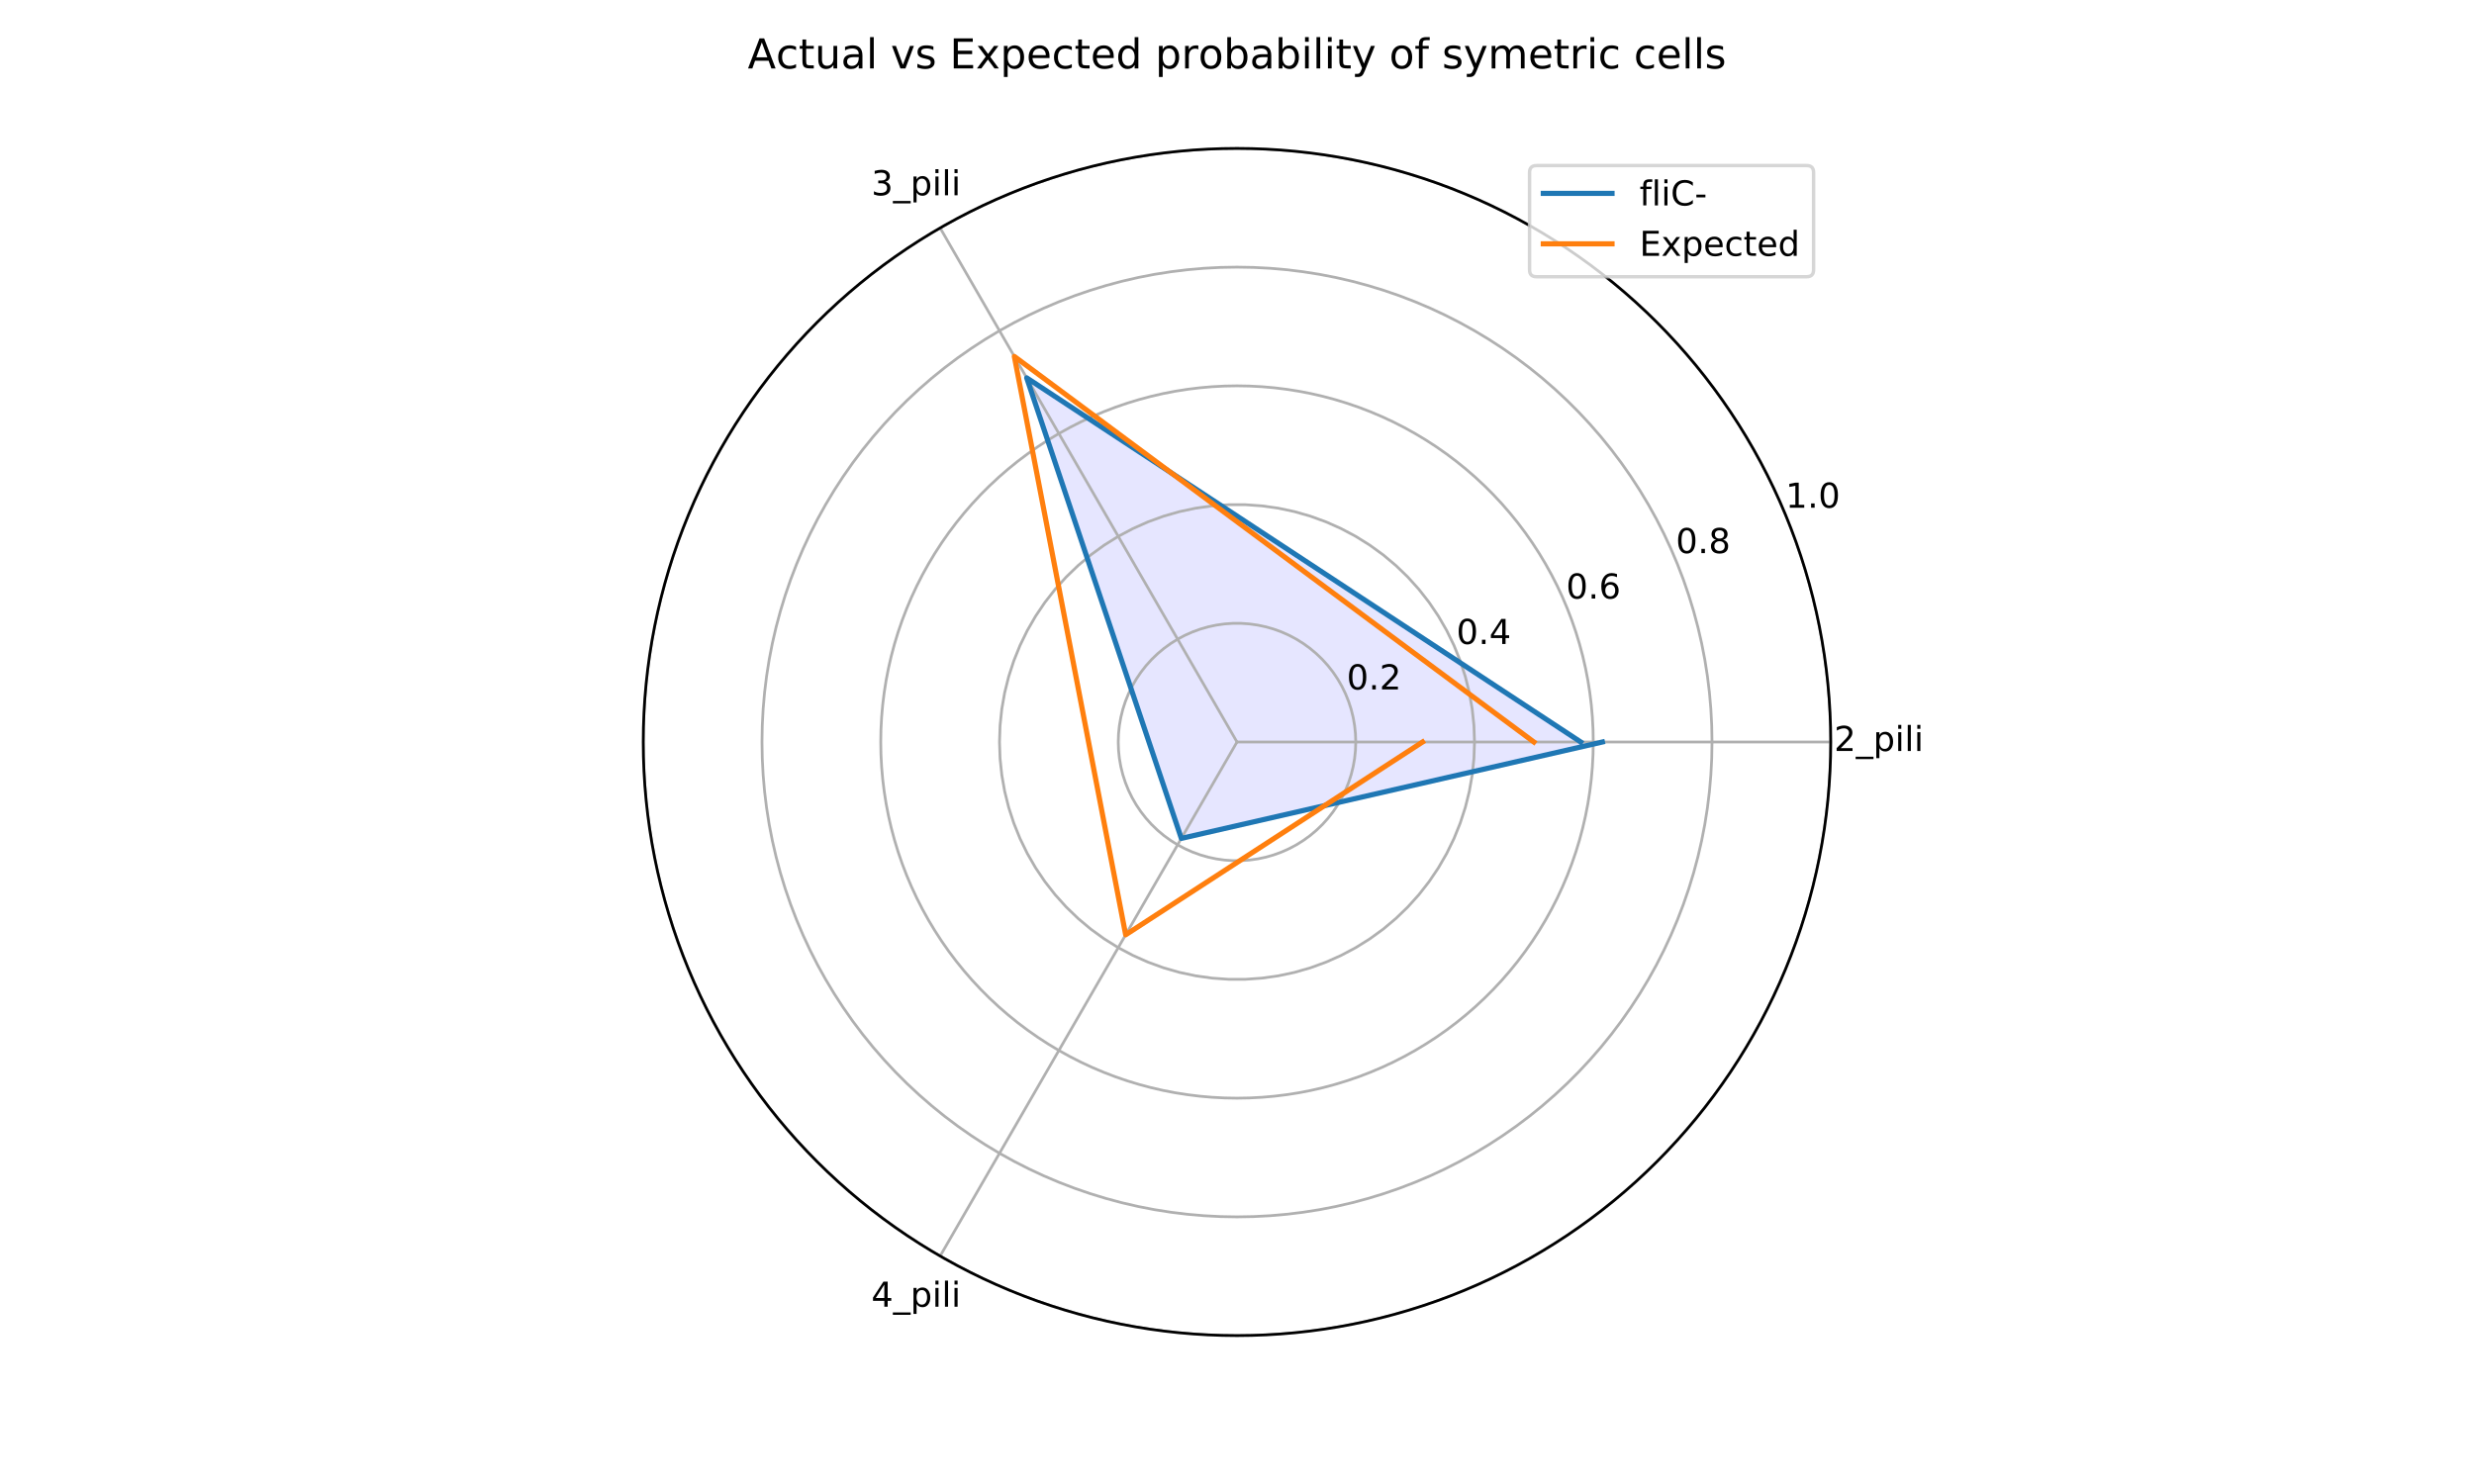 <?xml version="1.0" encoding="utf-8" standalone="no"?>
<!DOCTYPE svg PUBLIC "-//W3C//DTD SVG 1.1//EN"
  "http://www.w3.org/Graphics/SVG/1.1/DTD/svg11.dtd">
<!-- Created with matplotlib (https://matplotlib.org/) -->
<svg height="432pt" version="1.1" viewBox="0 0 720 432" width="720pt" xmlns="http://www.w3.org/2000/svg" xmlns:xlink="http://www.w3.org/1999/xlink">
 <defs>
  <style type="text/css">
*{stroke-linecap:butt;stroke-linejoin:round;}
  </style>
 </defs>
 <g id="figure_1">
  <g id="patch_1">
   <path d="M 0 432 
L 720 432 
L 720 0 
L 0 0 
z
" style="fill:#ffffff;"/>
  </g>
  <g id="axes_1">
   <g id="patch_2">
    <path d="M 532.8 216 
C 532.8 193.308 528.33 170.837 519.646 149.872 
C 510.963 128.908 498.234 109.858 482.188 93.812 
C 466.142 77.766 447.092 65.037 426.128 56.354 
C 405.163 47.67 382.692 43.2 360 43.2 
C 337.308 43.2 314.837 47.67 293.872 56.354 
C 272.908 65.037 253.858 77.766 237.812 93.812 
C 221.766 109.858 209.037 128.908 200.354 149.872 
C 191.67 170.837 187.2 193.308 187.2 216 
C 187.2 238.692 191.67 261.163 200.354 282.128 
C 209.037 303.092 221.766 322.142 237.812 338.188 
C 253.858 354.234 272.908 366.963 293.872 375.646 
C 314.837 384.33 337.308 388.8 360 388.8 
C 382.692 388.8 405.163 384.33 426.128 375.646 
C 447.092 366.963 466.142 354.234 482.188 338.188 
C 498.234 322.142 510.963 303.092 519.646 282.128 
C 528.33 261.163 532.8 238.692 532.8 216 
M 360 216 
C 360 216 360 216 360 216 
C 360 216 360 216 360 216 
C 360 216 360 216 360 216 
C 360 216 360 216 360 216 
C 360 216 360 216 360 216 
C 360 216 360 216 360 216 
C 360 216 360 216 360 216 
C 360 216 360 216 360 216 
C 360 216 360 216 360 216 
C 360 216 360 216 360 216 
C 360 216 360 216 360 216 
C 360 216 360 216 360 216 
C 360 216 360 216 360 216 
C 360 216 360 216 360 216 
C 360 216 360 216 360 216 
C 360 216 360 216 360 216 
M 532.8 216 
z
" style="fill:#ffffff;"/>
   </g>
   <g id="patch_3">
    <path clip-path="url(#pb5dd4c0963)" d="M 460.042 216 
L 298.8 109.998 
L 343.8 244.059 
L 466.338 216 
z
" style="fill:#0000ff;opacity:0.1;"/>
   </g>
   <g id="matplotlib.axis_1">
    <g id="xtick_1">
     <g id="line2d_1">
      <path clip-path="url(#pb5dd4c0963)" d="M 360 216 
L 532.8 216 
" style="fill:none;stroke:#b0b0b0;stroke-linecap:square;stroke-width:0.8;"/>
     </g>
     <g id="text_1">
      <!-- 2_pili -->
      <defs>
       <path d="M 19.188 8.297 
L 53.609 8.297 
L 53.609 0 
L 7.328 0 
L 7.328 8.297 
Q 12.938 14.109 22.625 23.891 
Q 32.328 33.688 34.812 36.531 
Q 39.547 41.844 41.422 45.531 
Q 43.312 49.219 43.312 52.781 
Q 43.312 58.594 39.234 62.25 
Q 35.156 65.922 28.609 65.922 
Q 23.969 65.922 18.812 64.312 
Q 13.672 62.703 7.812 59.422 
L 7.812 69.391 
Q 13.766 71.781 18.938 73 
Q 24.125 74.219 28.422 74.219 
Q 39.75 74.219 46.484 68.547 
Q 53.219 62.891 53.219 53.422 
Q 53.219 48.922 51.531 44.891 
Q 49.859 40.875 45.406 35.406 
Q 44.188 33.984 37.641 27.219 
Q 31.109 20.453 19.188 8.297 
z
" id="DejaVuSans-50"/>
       <path d="M 50.984 -16.609 
L 50.984 -23.578 
L -0.984 -23.578 
L -0.984 -16.609 
z
" id="DejaVuSans-95"/>
       <path d="M 18.109 8.203 
L 18.109 -20.797 
L 9.078 -20.797 
L 9.078 54.688 
L 18.109 54.688 
L 18.109 46.391 
Q 20.953 51.266 25.266 53.625 
Q 29.594 56 35.594 56 
Q 45.562 56 51.781 48.094 
Q 58.016 40.188 58.016 27.297 
Q 58.016 14.406 51.781 6.484 
Q 45.562 -1.422 35.594 -1.422 
Q 29.594 -1.422 25.266 0.953 
Q 20.953 3.328 18.109 8.203 
z
M 48.688 27.297 
Q 48.688 37.203 44.609 42.844 
Q 40.531 48.484 33.406 48.484 
Q 26.266 48.484 22.188 42.844 
Q 18.109 37.203 18.109 27.297 
Q 18.109 17.391 22.188 11.75 
Q 26.266 6.109 33.406 6.109 
Q 40.531 6.109 44.609 11.75 
Q 48.688 17.391 48.688 27.297 
z
" id="DejaVuSans-112"/>
       <path d="M 9.422 54.688 
L 18.406 54.688 
L 18.406 0 
L 9.422 0 
z
M 9.422 75.984 
L 18.406 75.984 
L 18.406 64.594 
L 9.422 64.594 
z
" id="DejaVuSans-105"/>
       <path d="M 9.422 75.984 
L 18.406 75.984 
L 18.406 0 
L 9.422 0 
z
" id="DejaVuSans-108"/>
      </defs>
      <g transform="translate(533.777 218.62)scale(0.1 -0.1)">
       <use xlink:href="#DejaVuSans-50"/>
       <use x="63.623" xlink:href="#DejaVuSans-95"/>
       <use x="113.623" xlink:href="#DejaVuSans-112"/>
       <use x="177.1" xlink:href="#DejaVuSans-105"/>
       <use x="204.883" xlink:href="#DejaVuSans-108"/>
       <use x="232.666" xlink:href="#DejaVuSans-105"/>
      </g>
     </g>
    </g>
    <g id="xtick_2">
     <g id="line2d_2">
      <path clip-path="url(#pb5dd4c0963)" d="M 360 216 
L 273.6 66.351 
" style="fill:none;stroke:#b0b0b0;stroke-linecap:square;stroke-width:0.8;"/>
     </g>
     <g id="text_2">
      <!-- 3_pili -->
      <defs>
       <path d="M 40.578 39.312 
Q 47.656 37.797 51.625 33 
Q 55.609 28.219 55.609 21.188 
Q 55.609 10.406 48.188 4.484 
Q 40.766 -1.422 27.094 -1.422 
Q 22.516 -1.422 17.656 -0.516 
Q 12.797 0.391 7.625 2.203 
L 7.625 11.719 
Q 11.719 9.328 16.594 8.109 
Q 21.484 6.891 26.812 6.891 
Q 36.078 6.891 40.938 10.547 
Q 45.797 14.203 45.797 21.188 
Q 45.797 27.641 41.281 31.266 
Q 36.766 34.906 28.719 34.906 
L 20.219 34.906 
L 20.219 43.016 
L 29.109 43.016 
Q 36.375 43.016 40.234 45.922 
Q 44.094 48.828 44.094 54.297 
Q 44.094 59.906 40.109 62.906 
Q 36.141 65.922 28.719 65.922 
Q 24.656 65.922 20.016 65.031 
Q 15.375 64.156 9.812 62.312 
L 9.812 71.094 
Q 15.438 72.656 20.344 73.438 
Q 25.25 74.219 29.594 74.219 
Q 40.828 74.219 47.359 69.109 
Q 53.906 64.016 53.906 55.328 
Q 53.906 49.266 50.438 45.094 
Q 46.969 40.922 40.578 39.312 
z
" id="DejaVuSans-51"/>
      </defs>
      <g transform="translate(253.577 56.847)scale(0.1 -0.1)">
       <use xlink:href="#DejaVuSans-51"/>
       <use x="63.623" xlink:href="#DejaVuSans-95"/>
       <use x="113.623" xlink:href="#DejaVuSans-112"/>
       <use x="177.1" xlink:href="#DejaVuSans-105"/>
       <use x="204.883" xlink:href="#DejaVuSans-108"/>
       <use x="232.666" xlink:href="#DejaVuSans-105"/>
      </g>
     </g>
    </g>
    <g id="xtick_3">
     <g id="line2d_3">
      <path clip-path="url(#pb5dd4c0963)" d="M 360 216 
L 273.6 365.649 
" style="fill:none;stroke:#b0b0b0;stroke-linecap:square;stroke-width:0.8;"/>
     </g>
     <g id="text_3">
      <!-- 4_pili -->
      <defs>
       <path d="M 37.797 64.312 
L 12.891 25.391 
L 37.797 25.391 
z
M 35.203 72.906 
L 47.609 72.906 
L 47.609 25.391 
L 58.016 25.391 
L 58.016 17.188 
L 47.609 17.188 
L 47.609 0 
L 37.797 0 
L 37.797 17.188 
L 4.891 17.188 
L 4.891 26.703 
z
" id="DejaVuSans-52"/>
      </defs>
      <g transform="translate(253.577 380.394)scale(0.1 -0.1)">
       <use xlink:href="#DejaVuSans-52"/>
       <use x="63.623" xlink:href="#DejaVuSans-95"/>
       <use x="113.623" xlink:href="#DejaVuSans-112"/>
       <use x="177.1" xlink:href="#DejaVuSans-105"/>
       <use x="204.883" xlink:href="#DejaVuSans-108"/>
       <use x="232.666" xlink:href="#DejaVuSans-105"/>
      </g>
     </g>
    </g>
   </g>
   <g id="matplotlib.axis_2">
    <g id="ytick_1">
     <g id="line2d_4">
      <path clip-path="url(#pb5dd4c0963)" d="M 394.56 216 
L 394.476 213.589 
L 394.224 211.19 
L 393.805 208.815 
L 393.221 206.474 
L 392.476 204.18 
L 391.572 201.943 
L 390.515 199.775 
L 389.309 197.686 
L 387.96 195.686 
L 386.474 193.785 
L 384.86 191.993 
L 383.125 190.317 
L 381.277 188.766 
L 379.326 187.348 
L 377.28 186.07 
L 375.15 184.938 
L 372.946 183.957 
L 370.68 183.131 
L 368.361 182.467 
L 366.001 181.965 
L 363.613 181.629 
L 361.206 181.461 
L 358.794 181.461 
L 356.387 181.629 
L 353.999 181.965 
L 351.639 182.467 
L 349.32 183.131 
L 347.054 183.957 
L 344.85 184.938 
L 342.72 186.07 
L 340.674 187.348 
L 338.723 188.766 
L 336.875 190.317 
L 335.14 191.993 
L 333.526 193.785 
L 332.04 195.686 
L 330.691 197.686 
L 329.485 199.775 
L 328.428 201.943 
L 327.524 204.18 
L 326.779 206.474 
L 326.195 208.815 
L 325.776 211.19 
L 325.524 213.589 
L 325.44 216 
L 325.524 218.411 
L 325.776 220.81 
L 326.195 223.185 
L 326.779 225.526 
L 327.524 227.82 
L 328.428 230.057 
L 329.485 232.225 
L 330.691 234.314 
L 332.04 236.314 
L 333.526 238.215 
L 335.14 240.007 
L 336.875 241.683 
L 338.723 243.234 
L 340.674 244.652 
L 342.72 245.93 
L 344.85 247.062 
L 347.054 248.043 
L 349.32 248.869 
L 351.639 249.533 
L 353.999 250.035 
L 356.387 250.371 
L 358.794 250.539 
L 361.206 250.539 
L 363.613 250.371 
L 366.001 250.035 
L 368.361 249.533 
L 370.68 248.869 
L 372.946 248.043 
L 375.15 247.062 
L 377.28 245.93 
L 379.326 244.652 
L 381.277 243.234 
L 383.125 241.683 
L 384.86 240.007 
L 386.474 238.215 
L 387.96 236.314 
L 389.309 234.314 
L 390.515 232.225 
L 391.572 230.057 
L 392.476 227.82 
L 393.221 225.526 
L 393.805 223.185 
L 394.224 220.81 
L 394.476 218.411 
L 394.56 216 
L 394.56 216 
" style="fill:none;stroke:#b0b0b0;stroke-linecap:square;stroke-width:0.8;"/>
     </g>
     <g id="text_4">
      <!-- 0.2 -->
      <defs>
       <path d="M 31.781 66.406 
Q 24.172 66.406 20.328 58.906 
Q 16.5 51.422 16.5 36.375 
Q 16.5 21.391 20.328 13.891 
Q 24.172 6.391 31.781 6.391 
Q 39.453 6.391 43.281 13.891 
Q 47.125 21.391 47.125 36.375 
Q 47.125 51.422 43.281 58.906 
Q 39.453 66.406 31.781 66.406 
z
M 31.781 74.219 
Q 44.047 74.219 50.516 64.516 
Q 56.984 54.828 56.984 36.375 
Q 56.984 17.969 50.516 8.266 
Q 44.047 -1.422 31.781 -1.422 
Q 19.531 -1.422 13.062 8.266 
Q 6.594 17.969 6.594 36.375 
Q 6.594 54.828 13.062 64.516 
Q 19.531 74.219 31.781 74.219 
z
" id="DejaVuSans-48"/>
       <path d="M 10.688 12.406 
L 21 12.406 
L 21 0 
L 10.688 0 
z
" id="DejaVuSans-46"/>
      </defs>
      <g transform="translate(391.929 200.695)scale(0.1 -0.1)">
       <use xlink:href="#DejaVuSans-48"/>
       <use x="63.623" xlink:href="#DejaVuSans-46"/>
       <use x="95.41" xlink:href="#DejaVuSans-50"/>
      </g>
     </g>
    </g>
    <g id="ytick_2">
     <g id="line2d_5">
      <path clip-path="url(#pb5dd4c0963)" d="M 429.12 216 
L 428.952 211.178 
L 428.447 206.38 
L 427.61 201.629 
L 426.442 196.948 
L 424.952 192.36 
L 423.144 187.886 
L 421.029 183.55 
L 418.617 179.372 
L 415.919 175.372 
L 412.949 171.571 
L 409.721 167.985 
L 406.25 164.634 
L 402.555 161.533 
L 398.651 158.697 
L 394.56 156.14 
L 390.3 153.875 
L 385.893 151.913 
L 381.359 150.263 
L 376.722 148.933 
L 372.003 147.93 
L 367.225 147.259 
L 362.412 146.922 
L 357.588 146.922 
L 352.775 147.259 
L 347.997 147.93 
L 343.278 148.933 
L 338.641 150.263 
L 334.107 151.913 
L 329.7 153.875 
L 325.44 156.14 
L 321.349 158.697 
L 317.445 161.533 
L 313.75 164.634 
L 310.279 167.985 
L 307.051 171.571 
L 304.081 175.372 
L 301.383 179.372 
L 298.971 183.55 
L 296.856 187.886 
L 295.048 192.36 
L 293.558 196.948 
L 292.39 201.629 
L 291.553 206.38 
L 291.048 211.178 
L 290.88 216 
L 291.048 220.822 
L 291.553 225.62 
L 292.39 230.371 
L 293.558 235.052 
L 295.048 239.64 
L 296.856 244.114 
L 298.971 248.45 
L 301.383 252.628 
L 304.081 256.628 
L 307.051 260.429 
L 310.279 264.015 
L 313.75 267.366 
L 317.445 270.467 
L 321.349 273.303 
L 325.44 275.86 
L 329.7 278.125 
L 334.107 280.087 
L 338.641 281.737 
L 343.278 283.067 
L 347.997 284.07 
L 352.775 284.741 
L 357.588 285.078 
L 362.412 285.078 
L 367.225 284.741 
L 372.003 284.07 
L 376.722 283.067 
L 381.359 281.737 
L 385.893 280.087 
L 390.3 278.125 
L 394.56 275.86 
L 398.651 273.303 
L 402.555 270.467 
L 406.25 267.366 
L 409.721 264.015 
L 412.949 260.429 
L 415.919 256.628 
L 418.617 252.628 
L 421.029 248.45 
L 423.144 244.114 
L 424.952 239.64 
L 426.442 235.052 
L 427.61 230.371 
L 428.447 225.62 
L 428.952 220.822 
L 429.12 216 
L 429.12 216 
" style="fill:none;stroke:#b0b0b0;stroke-linecap:square;stroke-width:0.8;"/>
     </g>
     <g id="text_5">
      <!-- 0.4 -->
      <g transform="translate(423.859 187.469)scale(0.1 -0.1)">
       <use xlink:href="#DejaVuSans-48"/>
       <use x="63.623" xlink:href="#DejaVuSans-46"/>
       <use x="95.41" xlink:href="#DejaVuSans-52"/>
      </g>
     </g>
    </g>
    <g id="ytick_3">
     <g id="line2d_6">
      <path clip-path="url(#pb5dd4c0963)" d="M 463.68 216 
L 463.617 212.382 
L 463.427 208.768 
L 463.112 205.162 
L 462.671 201.571 
L 462.105 197.996 
L 461.414 194.444 
L 460.6 190.918 
L 459.664 187.422 
L 458.606 183.961 
L 457.427 180.539 
L 456.13 177.161 
L 454.716 173.83 
L 453.187 170.55 
L 451.544 167.325 
L 449.79 164.16 
L 447.926 161.058 
L 445.955 158.023 
L 443.879 155.058 
L 441.701 152.168 
L 439.423 149.356 
L 437.049 146.625 
L 434.581 143.978 
L 432.022 141.419 
L 429.375 138.951 
L 426.644 136.577 
L 423.832 134.299 
L 420.942 132.121 
L 417.977 130.045 
L 414.942 128.074 
L 411.84 126.21 
L 408.675 124.456 
L 405.45 122.813 
L 402.17 121.284 
L 398.839 119.87 
L 395.461 118.573 
L 392.039 117.394 
L 388.578 116.336 
L 385.082 115.4 
L 381.556 114.586 
L 378.004 113.895 
L 374.429 113.329 
L 370.838 112.888 
L 367.232 112.573 
L 363.618 112.383 
L 360 112.32 
L 356.382 112.383 
L 352.768 112.573 
L 349.162 112.888 
L 345.571 113.329 
L 341.996 113.895 
L 338.444 114.586 
L 334.918 115.4 
L 331.422 116.336 
L 327.961 117.394 
L 324.539 118.573 
L 321.161 119.87 
L 317.83 121.284 
L 314.55 122.813 
L 311.325 124.456 
L 308.16 126.21 
L 305.058 128.074 
L 302.023 130.045 
L 299.058 132.121 
L 296.168 134.299 
L 293.356 136.577 
L 290.625 138.951 
L 287.978 141.419 
L 285.419 143.978 
L 282.951 146.625 
L 280.577 149.356 
L 278.299 152.168 
L 276.121 155.058 
L 274.045 158.023 
L 272.074 161.058 
L 270.21 164.16 
L 268.456 167.325 
L 266.813 170.55 
L 265.284 173.83 
L 263.87 177.161 
L 262.573 180.539 
L 261.394 183.961 
L 260.336 187.422 
L 259.4 190.918 
L 258.586 194.444 
L 257.895 197.996 
L 257.329 201.571 
L 256.888 205.162 
L 256.573 208.768 
L 256.383 212.382 
L 256.32 216 
L 256.383 219.618 
L 256.573 223.232 
L 256.888 226.838 
L 257.329 230.429 
L 257.895 234.004 
L 258.586 237.556 
L 259.4 241.082 
L 260.336 244.578 
L 261.394 248.039 
L 262.573 251.461 
L 263.87 254.839 
L 265.284 258.17 
L 266.813 261.45 
L 268.456 264.675 
L 270.21 267.84 
L 272.074 270.942 
L 274.045 273.977 
L 276.121 276.942 
L 278.299 279.832 
L 280.577 282.644 
L 282.951 285.375 
L 285.419 288.022 
L 287.978 290.581 
L 290.625 293.049 
L 293.356 295.423 
L 296.168 297.701 
L 299.058 299.879 
L 302.023 301.955 
L 305.058 303.926 
L 308.16 305.79 
L 311.325 307.544 
L 314.55 309.187 
L 317.83 310.716 
L 321.161 312.13 
L 324.539 313.427 
L 327.961 314.606 
L 331.422 315.664 
L 334.918 316.6 
L 338.444 317.414 
L 341.996 318.105 
L 345.571 318.671 
L 349.162 319.112 
L 352.768 319.427 
L 356.382 319.617 
L 360 319.68 
L 363.618 319.617 
L 367.232 319.427 
L 370.838 319.112 
L 374.429 318.671 
L 378.004 318.105 
L 381.556 317.414 
L 385.082 316.6 
L 388.578 315.664 
L 392.039 314.606 
L 395.461 313.427 
L 398.839 312.13 
L 402.17 310.716 
L 405.45 309.187 
L 408.675 307.544 
L 411.84 305.79 
L 414.942 303.926 
L 417.977 301.955 
L 420.942 299.879 
L 423.832 297.701 
L 426.644 295.423 
L 429.375 293.049 
L 432.022 290.581 
L 434.581 288.022 
L 437.049 285.375 
L 439.423 282.644 
L 441.701 279.832 
L 443.879 276.942 
L 445.955 273.977 
L 447.926 270.942 
L 449.79 267.84 
L 451.544 264.675 
L 453.187 261.45 
L 454.716 258.17 
L 456.13 254.839 
L 457.427 251.461 
L 458.606 248.039 
L 459.664 244.578 
L 460.6 241.082 
L 461.414 237.556 
L 462.105 234.004 
L 462.671 230.429 
L 463.112 226.838 
L 463.427 223.232 
L 463.617 219.618 
L 463.68 216 
L 463.68 216 
" style="fill:none;stroke:#b0b0b0;stroke-linecap:square;stroke-width:0.8;"/>
     </g>
     <g id="text_6">
      <!-- 0.6 -->
      <defs>
       <path d="M 33.016 40.375 
Q 26.375 40.375 22.484 35.828 
Q 18.609 31.297 18.609 23.391 
Q 18.609 15.531 22.484 10.953 
Q 26.375 6.391 33.016 6.391 
Q 39.656 6.391 43.531 10.953 
Q 47.406 15.531 47.406 23.391 
Q 47.406 31.297 43.531 35.828 
Q 39.656 40.375 33.016 40.375 
z
M 52.594 71.297 
L 52.594 62.312 
Q 48.875 64.062 45.094 64.984 
Q 41.312 65.922 37.594 65.922 
Q 27.828 65.922 22.672 59.328 
Q 17.531 52.734 16.797 39.406 
Q 19.672 43.656 24.016 45.922 
Q 28.375 48.188 33.594 48.188 
Q 44.578 48.188 50.953 41.516 
Q 57.328 34.859 57.328 23.391 
Q 57.328 12.156 50.688 5.359 
Q 44.047 -1.422 33.016 -1.422 
Q 20.359 -1.422 13.672 8.266 
Q 6.984 17.969 6.984 36.375 
Q 6.984 53.656 15.188 63.938 
Q 23.391 74.219 37.203 74.219 
Q 40.922 74.219 44.703 73.484 
Q 48.484 72.75 52.594 71.297 
z
" id="DejaVuSans-54"/>
      </defs>
      <g transform="translate(455.788 174.244)scale(0.1 -0.1)">
       <use xlink:href="#DejaVuSans-48"/>
       <use x="63.623" xlink:href="#DejaVuSans-46"/>
       <use x="95.41" xlink:href="#DejaVuSans-54"/>
      </g>
     </g>
    </g>
    <g id="ytick_4">
     <g id="line2d_7">
      <path clip-path="url(#pb5dd4c0963)" d="M 498.24 216 
L 498.156 211.175 
L 497.903 206.357 
L 497.483 201.55 
L 496.895 196.761 
L 496.14 191.995 
L 495.219 187.258 
L 494.134 182.557 
L 492.885 177.896 
L 491.474 173.281 
L 489.903 168.719 
L 488.174 164.214 
L 486.289 159.773 
L 484.249 155.4 
L 482.059 151.1 
L 479.719 146.88 
L 477.234 142.744 
L 474.606 138.697 
L 471.839 134.745 
L 468.935 130.891 
L 465.898 127.141 
L 462.732 123.499 
L 459.442 119.97 
L 456.03 116.558 
L 452.501 113.268 
L 448.859 110.102 
L 445.109 107.065 
L 441.255 104.161 
L 437.303 101.394 
L 433.256 98.766 
L 429.12 96.281 
L 424.9 93.941 
L 420.6 91.751 
L 416.227 89.711 
L 411.786 87.826 
L 407.281 86.097 
L 402.719 84.526 
L 398.104 83.115 
L 393.443 81.866 
L 388.742 80.781 
L 384.005 79.86 
L 379.239 79.105 
L 374.45 78.517 
L 369.643 78.097 
L 364.825 77.844 
L 360 77.76 
L 355.175 77.844 
L 350.357 78.097 
L 345.55 78.517 
L 340.761 79.105 
L 335.995 79.86 
L 331.258 80.781 
L 326.557 81.866 
L 321.896 83.115 
L 317.281 84.526 
L 312.719 86.097 
L 308.214 87.826 
L 303.773 89.711 
L 299.4 91.751 
L 295.1 93.941 
L 290.88 96.281 
L 286.744 98.766 
L 282.697 101.394 
L 278.745 104.161 
L 274.891 107.065 
L 271.141 110.102 
L 267.499 113.268 
L 263.97 116.558 
L 260.558 119.97 
L 257.268 123.499 
L 254.102 127.141 
L 251.065 130.891 
L 248.161 134.745 
L 245.394 138.697 
L 242.766 142.744 
L 240.281 146.88 
L 237.941 151.1 
L 235.751 155.4 
L 233.711 159.773 
L 231.826 164.214 
L 230.097 168.719 
L 228.526 173.281 
L 227.115 177.896 
L 225.866 182.557 
L 224.781 187.258 
L 223.86 191.995 
L 223.105 196.761 
L 222.517 201.55 
L 222.097 206.357 
L 221.844 211.175 
L 221.76 216 
L 221.844 220.825 
L 222.097 225.643 
L 222.517 230.45 
L 223.105 235.239 
L 223.86 240.005 
L 224.781 244.742 
L 225.866 249.443 
L 227.115 254.104 
L 228.526 258.719 
L 230.097 263.281 
L 231.826 267.786 
L 233.711 272.227 
L 235.751 276.6 
L 237.941 280.9 
L 240.281 285.12 
L 242.766 289.256 
L 245.394 293.303 
L 248.161 297.255 
L 251.065 301.109 
L 254.102 304.859 
L 257.268 308.501 
L 260.558 312.03 
L 263.97 315.442 
L 267.499 318.732 
L 271.141 321.898 
L 274.891 324.935 
L 278.745 327.839 
L 282.697 330.606 
L 286.744 333.234 
L 290.88 335.719 
L 295.1 338.059 
L 299.4 340.249 
L 303.773 342.289 
L 308.214 344.174 
L 312.719 345.903 
L 317.281 347.474 
L 321.896 348.885 
L 326.557 350.134 
L 331.258 351.219 
L 335.995 352.14 
L 340.761 352.895 
L 345.55 353.483 
L 350.357 353.903 
L 355.175 354.156 
L 360 354.24 
L 364.825 354.156 
L 369.643 353.903 
L 374.45 353.483 
L 379.239 352.895 
L 384.005 352.14 
L 388.742 351.219 
L 393.443 350.134 
L 398.104 348.885 
L 402.719 347.474 
L 407.281 345.903 
L 411.786 344.174 
L 416.227 342.289 
L 420.6 340.249 
L 424.9 338.059 
L 429.12 335.719 
L 433.256 333.234 
L 437.303 330.606 
L 441.255 327.839 
L 445.109 324.935 
L 448.859 321.898 
L 452.501 318.732 
L 456.03 315.442 
L 459.442 312.03 
L 462.732 308.501 
L 465.898 304.859 
L 468.935 301.109 
L 471.839 297.255 
L 474.606 293.303 
L 477.234 289.256 
L 479.719 285.12 
L 482.059 280.9 
L 484.249 276.6 
L 486.289 272.227 
L 488.174 267.786 
L 489.903 263.281 
L 491.474 258.719 
L 492.885 254.104 
L 494.134 249.443 
L 495.219 244.742 
L 496.14 240.005 
L 496.895 235.239 
L 497.483 230.45 
L 497.903 225.643 
L 498.156 220.825 
L 498.24 216 
L 498.24 216 
" style="fill:none;stroke:#b0b0b0;stroke-linecap:square;stroke-width:0.8;"/>
     </g>
     <g id="text_7">
      <!-- 0.8 -->
      <defs>
       <path d="M 31.781 34.625 
Q 24.75 34.625 20.719 30.859 
Q 16.703 27.094 16.703 20.516 
Q 16.703 13.922 20.719 10.156 
Q 24.75 6.391 31.781 6.391 
Q 38.812 6.391 42.859 10.172 
Q 46.922 13.969 46.922 20.516 
Q 46.922 27.094 42.891 30.859 
Q 38.875 34.625 31.781 34.625 
z
M 21.922 38.812 
Q 15.578 40.375 12.031 44.719 
Q 8.5 49.078 8.5 55.328 
Q 8.5 64.062 14.719 69.141 
Q 20.953 74.219 31.781 74.219 
Q 42.672 74.219 48.875 69.141 
Q 55.078 64.062 55.078 55.328 
Q 55.078 49.078 51.531 44.719 
Q 48 40.375 41.703 38.812 
Q 48.828 37.156 52.797 32.312 
Q 56.781 27.484 56.781 20.516 
Q 56.781 9.906 50.312 4.234 
Q 43.844 -1.422 31.781 -1.422 
Q 19.734 -1.422 13.25 4.234 
Q 6.781 9.906 6.781 20.516 
Q 6.781 27.484 10.781 32.312 
Q 14.797 37.156 21.922 38.812 
z
M 18.312 54.391 
Q 18.312 48.734 21.844 45.562 
Q 25.391 42.391 31.781 42.391 
Q 38.141 42.391 41.719 45.562 
Q 45.312 48.734 45.312 54.391 
Q 45.312 60.062 41.719 63.234 
Q 38.141 66.406 31.781 66.406 
Q 25.391 66.406 21.844 63.234 
Q 18.312 60.062 18.312 54.391 
z
" id="DejaVuSans-56"/>
      </defs>
      <g transform="translate(487.717 161.018)scale(0.1 -0.1)">
       <use xlink:href="#DejaVuSans-48"/>
       <use x="63.623" xlink:href="#DejaVuSans-46"/>
       <use x="95.41" xlink:href="#DejaVuSans-56"/>
      </g>
     </g>
    </g>
    <g id="ytick_5">
     <g id="line2d_8">
      <path clip-path="url(#pb5dd4c0963)" d="M 532.8 216 
L 532.695 209.969 
L 532.379 203.946 
L 531.853 197.937 
L 531.118 191.951 
L 530.175 185.994 
L 529.024 180.073 
L 527.667 174.196 
L 526.106 168.37 
L 524.343 162.602 
L 522.379 156.899 
L 520.217 151.268 
L 517.861 145.716 
L 515.312 140.249 
L 512.573 134.875 
L 509.649 129.6 
L 506.543 124.43 
L 503.258 119.371 
L 499.798 114.431 
L 496.168 109.614 
L 492.372 104.926 
L 488.415 100.374 
L 484.302 95.963 
L 480.037 91.698 
L 475.626 87.585 
L 471.074 83.628 
L 466.386 79.832 
L 461.569 76.202 
L 456.629 72.742 
L 451.57 69.457 
L 446.4 66.351 
L 441.125 63.427 
L 435.751 60.688 
L 430.284 58.139 
L 424.732 55.783 
L 419.101 53.621 
L 413.398 51.657 
L 407.63 49.894 
L 401.804 48.333 
L 395.927 46.976 
L 390.006 45.825 
L 384.049 44.882 
L 378.063 44.147 
L 372.054 43.621 
L 366.031 43.305 
L 360 43.2 
L 353.969 43.305 
L 347.946 43.621 
L 341.937 44.147 
L 335.951 44.882 
L 329.994 45.825 
L 324.073 46.976 
L 318.196 48.333 
L 312.37 49.894 
L 306.602 51.657 
L 300.899 53.621 
L 295.268 55.783 
L 289.716 58.139 
L 284.249 60.688 
L 278.875 63.427 
L 273.6 66.351 
L 268.43 69.457 
L 263.371 72.742 
L 258.431 76.202 
L 253.614 79.832 
L 248.926 83.628 
L 244.374 87.585 
L 239.963 91.698 
L 235.698 95.963 
L 231.585 100.374 
L 227.628 104.926 
L 223.832 109.614 
L 220.202 114.431 
L 216.742 119.371 
L 213.457 124.43 
L 210.351 129.6 
L 207.427 134.875 
L 204.688 140.249 
L 202.139 145.716 
L 199.783 151.268 
L 197.621 156.899 
L 195.657 162.602 
L 193.894 168.37 
L 192.333 174.196 
L 190.976 180.073 
L 189.825 185.994 
L 188.882 191.951 
L 188.147 197.937 
L 187.621 203.946 
L 187.305 209.969 
L 187.2 216 
L 187.305 222.031 
L 187.621 228.054 
L 188.147 234.063 
L 188.882 240.049 
L 189.825 246.006 
L 190.976 251.927 
L 192.333 257.804 
L 193.894 263.63 
L 195.657 269.398 
L 197.621 275.101 
L 199.783 280.732 
L 202.139 286.284 
L 204.688 291.751 
L 207.427 297.125 
L 210.351 302.4 
L 213.457 307.57 
L 216.742 312.629 
L 220.202 317.569 
L 223.832 322.386 
L 227.628 327.074 
L 231.585 331.626 
L 235.698 336.037 
L 239.963 340.302 
L 244.374 344.415 
L 248.926 348.372 
L 253.614 352.168 
L 258.431 355.798 
L 263.371 359.258 
L 268.43 362.543 
L 273.6 365.649 
L 278.875 368.573 
L 284.249 371.312 
L 289.716 373.861 
L 295.268 376.217 
L 300.899 378.379 
L 306.602 380.343 
L 312.37 382.106 
L 318.196 383.667 
L 324.073 385.024 
L 329.994 386.175 
L 335.951 387.118 
L 341.937 387.853 
L 347.946 388.379 
L 353.969 388.695 
L 360 388.8 
L 366.031 388.695 
L 372.054 388.379 
L 378.063 387.853 
L 384.049 387.118 
L 390.006 386.175 
L 395.927 385.024 
L 401.804 383.667 
L 407.63 382.106 
L 413.398 380.343 
L 419.101 378.379 
L 424.732 376.217 
L 430.284 373.861 
L 435.751 371.312 
L 441.125 368.573 
L 446.4 365.649 
L 451.57 362.543 
L 456.629 359.258 
L 461.569 355.798 
L 466.386 352.168 
L 471.074 348.372 
L 475.626 344.415 
L 480.037 340.302 
L 484.302 336.037 
L 488.415 331.626 
L 492.372 327.074 
L 496.168 322.386 
L 499.798 317.569 
L 503.258 312.629 
L 506.543 307.57 
L 509.649 302.4 
L 512.573 297.125 
L 515.312 291.751 
L 517.861 286.284 
L 520.217 280.732 
L 522.379 275.101 
L 524.343 269.398 
L 526.106 263.63 
L 527.667 257.804 
L 529.024 251.927 
L 530.175 246.006 
L 531.118 240.049 
L 531.853 234.063 
L 532.379 228.054 
L 532.695 222.031 
L 532.8 216 
L 532.8 216 
" style="fill:none;stroke:#b0b0b0;stroke-linecap:square;stroke-width:0.8;"/>
     </g>
     <g id="text_8">
      <!-- 1.0 -->
      <defs>
       <path d="M 12.406 8.297 
L 28.516 8.297 
L 28.516 63.922 
L 10.984 60.406 
L 10.984 69.391 
L 28.422 72.906 
L 38.281 72.906 
L 38.281 8.297 
L 54.391 8.297 
L 54.391 0 
L 12.406 0 
z
" id="DejaVuSans-49"/>
      </defs>
      <g transform="translate(519.646 147.793)scale(0.1 -0.1)">
       <use xlink:href="#DejaVuSans-49"/>
       <use x="63.623" xlink:href="#DejaVuSans-46"/>
       <use x="95.41" xlink:href="#DejaVuSans-48"/>
      </g>
     </g>
    </g>
   </g>
   <g id="line2d_9">
    <path clip-path="url(#pb5dd4c0963)" d="M 460.042 216 
L 298.8 109.998 
L 343.8 244.059 
L 466.338 216 
" style="fill:none;stroke:#1f77b4;stroke-linecap:square;stroke-width:1.5;"/>
   </g>
   <g id="line2d_10">
    <path clip-path="url(#pb5dd4c0963)" d="M 446.4 216 
L 295.2 103.763 
L 327.6 272.118 
L 414 216 
" style="fill:none;stroke:#ff7f0e;stroke-linecap:square;stroke-width:1.5;"/>
   </g>
   <g id="patch_4">
    <path d="M 532.8 216 
C 532.8 193.308 528.33 170.837 519.646 149.872 
C 510.963 128.908 498.234 109.858 482.188 93.812 
C 466.142 77.766 447.092 65.037 426.128 56.354 
C 405.163 47.67 382.692 43.2 360 43.2 
C 337.308 43.2 314.837 47.67 293.872 56.354 
C 272.908 65.037 253.858 77.766 237.812 93.812 
C 221.766 109.858 209.037 128.908 200.354 149.872 
C 191.67 170.837 187.2 193.308 187.2 216 
C 187.2 238.692 191.67 261.163 200.354 282.128 
C 209.037 303.092 221.766 322.142 237.812 338.188 
C 253.858 354.234 272.908 366.963 293.872 375.646 
C 314.837 384.33 337.308 388.8 360 388.8 
C 382.692 388.8 405.163 384.33 426.128 375.646 
C 447.092 366.963 466.142 354.234 482.188 338.188 
C 498.234 322.142 510.963 303.092 519.646 282.128 
C 528.33 261.163 532.8 238.692 532.8 216 
" style="fill:none;stroke:#000000;stroke-linecap:square;stroke-linejoin:miter;stroke-width:0.8;"/>
   </g>
   <g id="text_9">
    <!-- Actual vs Expected probability of symetric cells -->
    <defs>
     <path d="M 34.188 63.188 
L 20.797 26.906 
L 47.609 26.906 
z
M 28.609 72.906 
L 39.797 72.906 
L 67.578 0 
L 57.328 0 
L 50.688 18.703 
L 17.828 18.703 
L 11.188 0 
L 0.781 0 
z
" id="DejaVuSans-65"/>
     <path d="M 48.781 52.594 
L 48.781 44.188 
Q 44.969 46.297 41.141 47.344 
Q 37.312 48.391 33.406 48.391 
Q 24.656 48.391 19.812 42.844 
Q 14.984 37.312 14.984 27.297 
Q 14.984 17.281 19.812 11.734 
Q 24.656 6.203 33.406 6.203 
Q 37.312 6.203 41.141 7.25 
Q 44.969 8.297 48.781 10.406 
L 48.781 2.094 
Q 45.016 0.344 40.984 -0.531 
Q 36.969 -1.422 32.422 -1.422 
Q 20.062 -1.422 12.781 6.344 
Q 5.516 14.109 5.516 27.297 
Q 5.516 40.672 12.859 48.328 
Q 20.219 56 33.016 56 
Q 37.156 56 41.109 55.141 
Q 45.062 54.297 48.781 52.594 
z
" id="DejaVuSans-99"/>
     <path d="M 18.312 70.219 
L 18.312 54.688 
L 36.812 54.688 
L 36.812 47.703 
L 18.312 47.703 
L 18.312 18.016 
Q 18.312 11.328 20.141 9.422 
Q 21.969 7.516 27.594 7.516 
L 36.812 7.516 
L 36.812 0 
L 27.594 0 
Q 17.188 0 13.234 3.875 
Q 9.281 7.766 9.281 18.016 
L 9.281 47.703 
L 2.688 47.703 
L 2.688 54.688 
L 9.281 54.688 
L 9.281 70.219 
z
" id="DejaVuSans-116"/>
     <path d="M 8.5 21.578 
L 8.5 54.688 
L 17.484 54.688 
L 17.484 21.922 
Q 17.484 14.156 20.5 10.266 
Q 23.531 6.391 29.594 6.391 
Q 36.859 6.391 41.078 11.031 
Q 45.312 15.672 45.312 23.688 
L 45.312 54.688 
L 54.297 54.688 
L 54.297 0 
L 45.312 0 
L 45.312 8.406 
Q 42.047 3.422 37.719 1 
Q 33.406 -1.422 27.688 -1.422 
Q 18.266 -1.422 13.375 4.438 
Q 8.5 10.297 8.5 21.578 
z
M 31.109 56 
z
" id="DejaVuSans-117"/>
     <path d="M 34.281 27.484 
Q 23.391 27.484 19.188 25 
Q 14.984 22.516 14.984 16.5 
Q 14.984 11.719 18.141 8.906 
Q 21.297 6.109 26.703 6.109 
Q 34.188 6.109 38.703 11.406 
Q 43.219 16.703 43.219 25.484 
L 43.219 27.484 
z
M 52.203 31.203 
L 52.203 0 
L 43.219 0 
L 43.219 8.297 
Q 40.141 3.328 35.547 0.953 
Q 30.953 -1.422 24.312 -1.422 
Q 15.922 -1.422 10.953 3.297 
Q 6 8.016 6 15.922 
Q 6 25.141 12.172 29.828 
Q 18.359 34.516 30.609 34.516 
L 43.219 34.516 
L 43.219 35.406 
Q 43.219 41.609 39.141 45 
Q 35.062 48.391 27.688 48.391 
Q 23 48.391 18.547 47.266 
Q 14.109 46.141 10.016 43.891 
L 10.016 52.203 
Q 14.938 54.109 19.578 55.047 
Q 24.219 56 28.609 56 
Q 40.484 56 46.344 49.844 
Q 52.203 43.703 52.203 31.203 
z
" id="DejaVuSans-97"/>
     <path id="DejaVuSans-32"/>
     <path d="M 2.984 54.688 
L 12.5 54.688 
L 29.594 8.797 
L 46.688 54.688 
L 56.203 54.688 
L 35.688 0 
L 23.484 0 
z
" id="DejaVuSans-118"/>
     <path d="M 44.281 53.078 
L 44.281 44.578 
Q 40.484 46.531 36.375 47.5 
Q 32.281 48.484 27.875 48.484 
Q 21.188 48.484 17.844 46.438 
Q 14.5 44.391 14.5 40.281 
Q 14.5 37.156 16.891 35.375 
Q 19.281 33.594 26.516 31.984 
L 29.594 31.297 
Q 39.156 29.25 43.188 25.516 
Q 47.219 21.781 47.219 15.094 
Q 47.219 7.469 41.188 3.016 
Q 35.156 -1.422 24.609 -1.422 
Q 20.219 -1.422 15.453 -0.562 
Q 10.688 0.297 5.422 2 
L 5.422 11.281 
Q 10.406 8.688 15.234 7.391 
Q 20.062 6.109 24.812 6.109 
Q 31.156 6.109 34.562 8.281 
Q 37.984 10.453 37.984 14.406 
Q 37.984 18.062 35.516 20.016 
Q 33.062 21.969 24.703 23.781 
L 21.578 24.516 
Q 13.234 26.266 9.516 29.906 
Q 5.812 33.547 5.812 39.891 
Q 5.812 47.609 11.281 51.797 
Q 16.75 56 26.812 56 
Q 31.781 56 36.172 55.266 
Q 40.578 54.547 44.281 53.078 
z
" id="DejaVuSans-115"/>
     <path d="M 9.812 72.906 
L 55.906 72.906 
L 55.906 64.594 
L 19.672 64.594 
L 19.672 43.016 
L 54.391 43.016 
L 54.391 34.719 
L 19.672 34.719 
L 19.672 8.297 
L 56.781 8.297 
L 56.781 0 
L 9.812 0 
z
" id="DejaVuSans-69"/>
     <path d="M 54.891 54.688 
L 35.109 28.078 
L 55.906 0 
L 45.312 0 
L 29.391 21.484 
L 13.484 0 
L 2.875 0 
L 24.125 28.609 
L 4.688 54.688 
L 15.281 54.688 
L 29.781 35.203 
L 44.281 54.688 
z
" id="DejaVuSans-120"/>
     <path d="M 56.203 29.594 
L 56.203 25.203 
L 14.891 25.203 
Q 15.484 15.922 20.484 11.062 
Q 25.484 6.203 34.422 6.203 
Q 39.594 6.203 44.453 7.469 
Q 49.312 8.734 54.109 11.281 
L 54.109 2.781 
Q 49.266 0.734 44.188 -0.344 
Q 39.109 -1.422 33.891 -1.422 
Q 20.797 -1.422 13.156 6.188 
Q 5.516 13.812 5.516 26.812 
Q 5.516 40.234 12.766 48.109 
Q 20.016 56 32.328 56 
Q 43.359 56 49.781 48.891 
Q 56.203 41.797 56.203 29.594 
z
M 47.219 32.234 
Q 47.125 39.594 43.094 43.984 
Q 39.062 48.391 32.422 48.391 
Q 24.906 48.391 20.391 44.141 
Q 15.875 39.891 15.188 32.172 
z
" id="DejaVuSans-101"/>
     <path d="M 45.406 46.391 
L 45.406 75.984 
L 54.391 75.984 
L 54.391 0 
L 45.406 0 
L 45.406 8.203 
Q 42.578 3.328 38.25 0.953 
Q 33.938 -1.422 27.875 -1.422 
Q 17.969 -1.422 11.734 6.484 
Q 5.516 14.406 5.516 27.297 
Q 5.516 40.188 11.734 48.094 
Q 17.969 56 27.875 56 
Q 33.938 56 38.25 53.625 
Q 42.578 51.266 45.406 46.391 
z
M 14.797 27.297 
Q 14.797 17.391 18.875 11.75 
Q 22.953 6.109 30.078 6.109 
Q 37.203 6.109 41.297 11.75 
Q 45.406 17.391 45.406 27.297 
Q 45.406 37.203 41.297 42.844 
Q 37.203 48.484 30.078 48.484 
Q 22.953 48.484 18.875 42.844 
Q 14.797 37.203 14.797 27.297 
z
" id="DejaVuSans-100"/>
     <path d="M 41.109 46.297 
Q 39.594 47.172 37.812 47.578 
Q 36.031 48 33.891 48 
Q 26.266 48 22.188 43.047 
Q 18.109 38.094 18.109 28.812 
L 18.109 0 
L 9.078 0 
L 9.078 54.688 
L 18.109 54.688 
L 18.109 46.188 
Q 20.953 51.172 25.484 53.578 
Q 30.031 56 36.531 56 
Q 37.453 56 38.578 55.875 
Q 39.703 55.766 41.062 55.516 
z
" id="DejaVuSans-114"/>
     <path d="M 30.609 48.391 
Q 23.391 48.391 19.188 42.75 
Q 14.984 37.109 14.984 27.297 
Q 14.984 17.484 19.156 11.844 
Q 23.344 6.203 30.609 6.203 
Q 37.797 6.203 41.984 11.859 
Q 46.188 17.531 46.188 27.297 
Q 46.188 37.016 41.984 42.703 
Q 37.797 48.391 30.609 48.391 
z
M 30.609 56 
Q 42.328 56 49.016 48.375 
Q 55.719 40.766 55.719 27.297 
Q 55.719 13.875 49.016 6.219 
Q 42.328 -1.422 30.609 -1.422 
Q 18.844 -1.422 12.172 6.219 
Q 5.516 13.875 5.516 27.297 
Q 5.516 40.766 12.172 48.375 
Q 18.844 56 30.609 56 
z
" id="DejaVuSans-111"/>
     <path d="M 48.688 27.297 
Q 48.688 37.203 44.609 42.844 
Q 40.531 48.484 33.406 48.484 
Q 26.266 48.484 22.188 42.844 
Q 18.109 37.203 18.109 27.297 
Q 18.109 17.391 22.188 11.75 
Q 26.266 6.109 33.406 6.109 
Q 40.531 6.109 44.609 11.75 
Q 48.688 17.391 48.688 27.297 
z
M 18.109 46.391 
Q 20.953 51.266 25.266 53.625 
Q 29.594 56 35.594 56 
Q 45.562 56 51.781 48.094 
Q 58.016 40.188 58.016 27.297 
Q 58.016 14.406 51.781 6.484 
Q 45.562 -1.422 35.594 -1.422 
Q 29.594 -1.422 25.266 0.953 
Q 20.953 3.328 18.109 8.203 
L 18.109 0 
L 9.078 0 
L 9.078 75.984 
L 18.109 75.984 
z
" id="DejaVuSans-98"/>
     <path d="M 32.172 -5.078 
Q 28.375 -14.844 24.75 -17.812 
Q 21.141 -20.797 15.094 -20.797 
L 7.906 -20.797 
L 7.906 -13.281 
L 13.188 -13.281 
Q 16.891 -13.281 18.938 -11.516 
Q 21 -9.766 23.484 -3.219 
L 25.094 0.875 
L 2.984 54.688 
L 12.5 54.688 
L 29.594 11.922 
L 46.688 54.688 
L 56.203 54.688 
z
" id="DejaVuSans-121"/>
     <path d="M 37.109 75.984 
L 37.109 68.5 
L 28.516 68.5 
Q 23.688 68.5 21.797 66.547 
Q 19.922 64.594 19.922 59.516 
L 19.922 54.688 
L 34.719 54.688 
L 34.719 47.703 
L 19.922 47.703 
L 19.922 0 
L 10.891 0 
L 10.891 47.703 
L 2.297 47.703 
L 2.297 54.688 
L 10.891 54.688 
L 10.891 58.5 
Q 10.891 67.625 15.141 71.797 
Q 19.391 75.984 28.609 75.984 
z
" id="DejaVuSans-102"/>
     <path d="M 52 44.188 
Q 55.375 50.25 60.062 53.125 
Q 64.75 56 71.094 56 
Q 79.641 56 84.281 50.016 
Q 88.922 44.047 88.922 33.016 
L 88.922 0 
L 79.891 0 
L 79.891 32.719 
Q 79.891 40.578 77.094 44.375 
Q 74.312 48.188 68.609 48.188 
Q 61.625 48.188 57.562 43.547 
Q 53.516 38.922 53.516 30.906 
L 53.516 0 
L 44.484 0 
L 44.484 32.719 
Q 44.484 40.625 41.703 44.406 
Q 38.922 48.188 33.109 48.188 
Q 26.219 48.188 22.156 43.531 
Q 18.109 38.875 18.109 30.906 
L 18.109 0 
L 9.078 0 
L 9.078 54.688 
L 18.109 54.688 
L 18.109 46.188 
Q 21.188 51.219 25.484 53.609 
Q 29.781 56 35.688 56 
Q 41.656 56 45.828 52.969 
Q 50 49.953 52 44.188 
z
" id="DejaVuSans-109"/>
    </defs>
    <g transform="translate(217.61 19.92)scale(0.12 -0.12)">
     <use xlink:href="#DejaVuSans-65"/>
     <use x="68.393" xlink:href="#DejaVuSans-99"/>
     <use x="123.373" xlink:href="#DejaVuSans-116"/>
     <use x="162.582" xlink:href="#DejaVuSans-117"/>
     <use x="225.961" xlink:href="#DejaVuSans-97"/>
     <use x="287.24" xlink:href="#DejaVuSans-108"/>
     <use x="315.023" xlink:href="#DejaVuSans-32"/>
     <use x="346.811" xlink:href="#DejaVuSans-118"/>
     <use x="405.99" xlink:href="#DejaVuSans-115"/>
     <use x="458.09" xlink:href="#DejaVuSans-32"/>
     <use x="489.877" xlink:href="#DejaVuSans-69"/>
     <use x="553.061" xlink:href="#DejaVuSans-120"/>
     <use x="612.24" xlink:href="#DejaVuSans-112"/>
     <use x="675.717" xlink:href="#DejaVuSans-101"/>
     <use x="737.24" xlink:href="#DejaVuSans-99"/>
     <use x="792.221" xlink:href="#DejaVuSans-116"/>
     <use x="831.43" xlink:href="#DejaVuSans-101"/>
     <use x="892.953" xlink:href="#DejaVuSans-100"/>
     <use x="956.43" xlink:href="#DejaVuSans-32"/>
     <use x="988.217" xlink:href="#DejaVuSans-112"/>
     <use x="1051.693" xlink:href="#DejaVuSans-114"/>
     <use x="1092.775" xlink:href="#DejaVuSans-111"/>
     <use x="1153.957" xlink:href="#DejaVuSans-98"/>
     <use x="1217.434" xlink:href="#DejaVuSans-97"/>
     <use x="1278.713" xlink:href="#DejaVuSans-98"/>
     <use x="1342.189" xlink:href="#DejaVuSans-105"/>
     <use x="1369.973" xlink:href="#DejaVuSans-108"/>
     <use x="1397.756" xlink:href="#DejaVuSans-105"/>
     <use x="1425.539" xlink:href="#DejaVuSans-116"/>
     <use x="1464.748" xlink:href="#DejaVuSans-121"/>
     <use x="1523.928" xlink:href="#DejaVuSans-32"/>
     <use x="1555.715" xlink:href="#DejaVuSans-111"/>
     <use x="1616.896" xlink:href="#DejaVuSans-102"/>
     <use x="1652.102" xlink:href="#DejaVuSans-32"/>
     <use x="1683.889" xlink:href="#DejaVuSans-115"/>
     <use x="1735.988" xlink:href="#DejaVuSans-121"/>
     <use x="1795.168" xlink:href="#DejaVuSans-109"/>
     <use x="1892.58" xlink:href="#DejaVuSans-101"/>
     <use x="1954.104" xlink:href="#DejaVuSans-116"/>
     <use x="1993.312" xlink:href="#DejaVuSans-114"/>
     <use x="2034.426" xlink:href="#DejaVuSans-105"/>
     <use x="2062.209" xlink:href="#DejaVuSans-99"/>
     <use x="2117.189" xlink:href="#DejaVuSans-32"/>
     <use x="2148.977" xlink:href="#DejaVuSans-99"/>
     <use x="2203.957" xlink:href="#DejaVuSans-101"/>
     <use x="2265.48" xlink:href="#DejaVuSans-108"/>
     <use x="2293.264" xlink:href="#DejaVuSans-108"/>
     <use x="2321.047" xlink:href="#DejaVuSans-115"/>
    </g>
   </g>
   <g id="legend_1">
    <g id="patch_5">
     <path d="M 447.141 80.556 
L 525.8 80.556 
Q 527.8 80.556 527.8 78.556 
L 527.8 50.2 
Q 527.8 48.2 525.8 48.2 
L 447.141 48.2 
Q 445.141 48.2 445.141 50.2 
L 445.141 78.556 
Q 445.141 80.556 447.141 80.556 
z
" style="fill:#ffffff;opacity:0.8;stroke:#cccccc;stroke-linejoin:miter;"/>
    </g>
    <g id="line2d_11">
     <path d="M 449.141 56.298 
L 469.141 56.298 
" style="fill:none;stroke:#1f77b4;stroke-linecap:square;stroke-width:1.5;"/>
    </g>
    <g id="line2d_12"/>
    <g id="text_10">
     <!-- fliC- -->
     <defs>
      <path d="M 64.406 67.281 
L 64.406 56.891 
Q 59.422 61.531 53.781 63.812 
Q 48.141 66.109 41.797 66.109 
Q 29.297 66.109 22.656 58.469 
Q 16.016 50.828 16.016 36.375 
Q 16.016 21.969 22.656 14.328 
Q 29.297 6.688 41.797 6.688 
Q 48.141 6.688 53.781 8.984 
Q 59.422 11.281 64.406 15.922 
L 64.406 5.609 
Q 59.234 2.094 53.438 0.328 
Q 47.656 -1.422 41.219 -1.422 
Q 24.656 -1.422 15.125 8.703 
Q 5.609 18.844 5.609 36.375 
Q 5.609 53.953 15.125 64.078 
Q 24.656 74.219 41.219 74.219 
Q 47.75 74.219 53.531 72.484 
Q 59.328 70.75 64.406 67.281 
z
" id="DejaVuSans-67"/>
      <path d="M 4.891 31.391 
L 31.203 31.391 
L 31.203 23.391 
L 4.891 23.391 
z
" id="DejaVuSans-45"/>
     </defs>
     <g transform="translate(477.141 59.798)scale(0.1 -0.1)">
      <use xlink:href="#DejaVuSans-102"/>
      <use x="35.205" xlink:href="#DejaVuSans-108"/>
      <use x="62.988" xlink:href="#DejaVuSans-105"/>
      <use x="90.771" xlink:href="#DejaVuSans-67"/>
      <use x="160.596" xlink:href="#DejaVuSans-45"/>
     </g>
    </g>
    <g id="line2d_13">
     <path d="M 449.141 70.977 
L 469.141 70.977 
" style="fill:none;stroke:#ff7f0e;stroke-linecap:square;stroke-width:1.5;"/>
    </g>
    <g id="line2d_14"/>
    <g id="text_11">
     <!-- Expected -->
     <g transform="translate(477.141 74.477)scale(0.1 -0.1)">
      <use xlink:href="#DejaVuSans-69"/>
      <use x="63.184" xlink:href="#DejaVuSans-120"/>
      <use x="122.363" xlink:href="#DejaVuSans-112"/>
      <use x="185.84" xlink:href="#DejaVuSans-101"/>
      <use x="247.363" xlink:href="#DejaVuSans-99"/>
      <use x="302.344" xlink:href="#DejaVuSans-116"/>
      <use x="341.553" xlink:href="#DejaVuSans-101"/>
      <use x="403.076" xlink:href="#DejaVuSans-100"/>
     </g>
    </g>
   </g>
  </g>
 </g>
 <defs>
  <clipPath id="pb5dd4c0963">
   <path d="M 532.8 216 
C 532.8 193.308 528.33 170.837 519.646 149.872 
C 510.963 128.908 498.234 109.858 482.188 93.812 
C 466.142 77.766 447.092 65.037 426.128 56.354 
C 405.163 47.67 382.692 43.2 360 43.2 
C 337.308 43.2 314.837 47.67 293.872 56.354 
C 272.908 65.037 253.858 77.766 237.812 93.812 
C 221.766 109.858 209.037 128.908 200.354 149.872 
C 191.67 170.837 187.2 193.308 187.2 216 
C 187.2 238.692 191.67 261.163 200.354 282.128 
C 209.037 303.092 221.766 322.142 237.812 338.188 
C 253.858 354.234 272.908 366.963 293.872 375.646 
C 314.837 384.33 337.308 388.8 360 388.8 
C 382.692 388.8 405.163 384.33 426.128 375.646 
C 447.092 366.963 466.142 354.234 482.188 338.188 
C 498.234 322.142 510.963 303.092 519.646 282.128 
C 528.33 261.163 532.8 238.692 532.8 216 
M 360 216 
C 360 216 360 216 360 216 
C 360 216 360 216 360 216 
C 360 216 360 216 360 216 
C 360 216 360 216 360 216 
C 360 216 360 216 360 216 
C 360 216 360 216 360 216 
C 360 216 360 216 360 216 
C 360 216 360 216 360 216 
C 360 216 360 216 360 216 
C 360 216 360 216 360 216 
C 360 216 360 216 360 216 
C 360 216 360 216 360 216 
C 360 216 360 216 360 216 
C 360 216 360 216 360 216 
C 360 216 360 216 360 216 
C 360 216 360 216 360 216 
M 532.8 216 
z
"/>
  </clipPath>
 </defs>
</svg>
